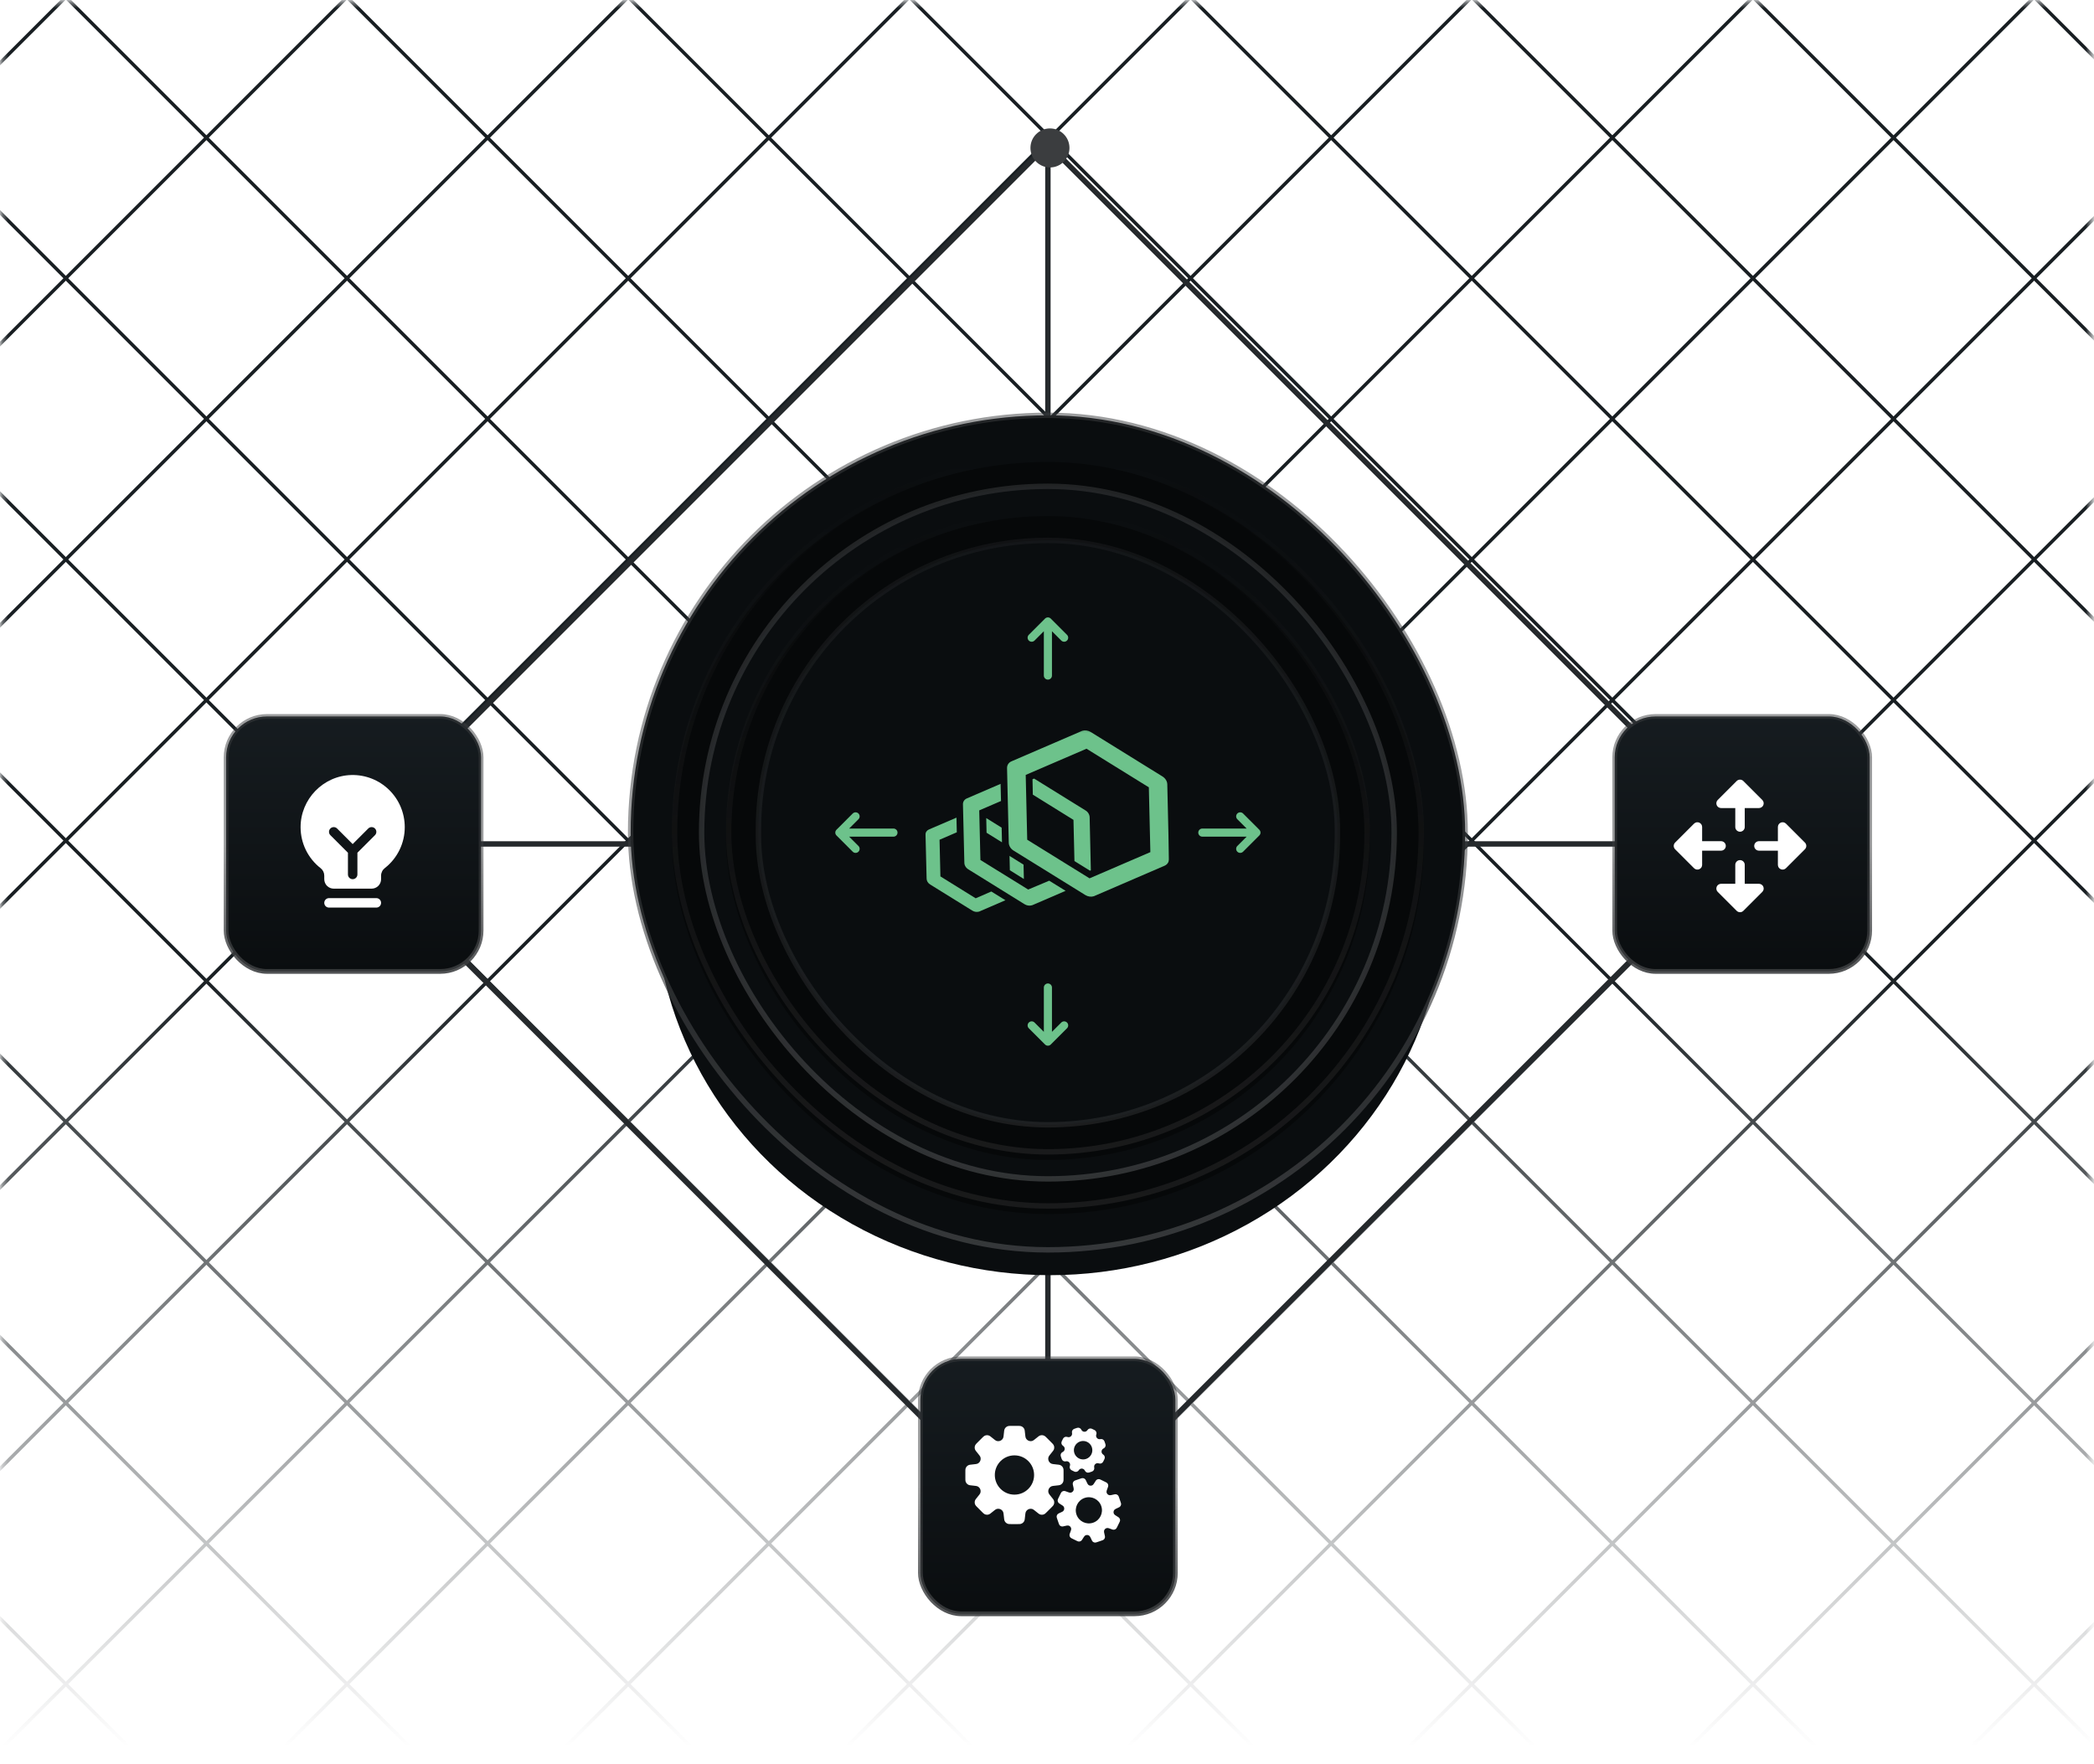 <svg width="387" height="326" viewBox="0 0 387 326" fill="none" xmlns="http://www.w3.org/2000/svg">
<mask id="mask0_8566_85972" style="mask-type:alpha" maskUnits="userSpaceOnUse" x="0" y="0" width="387" height="323">
<rect x="0.331" y="0.398" width="386.15" height="322.602" fill="url(#paint0_linear_8566_85972)"/>
</mask>
<g mask="url(#mask0_8566_85972)">
<path d="M-13.821 -26.516L38.146 25.448" stroke="#181E22" stroke-width="0.631"/>
<path d="M38.146 -26.516L-13.821 25.448" stroke="#181E22" stroke-width="0.631"/>
<path d="M38.145 -26.516L90.113 25.448" stroke="#181E22" stroke-width="0.631"/>
<path d="M90.113 -26.516L38.145 25.448" stroke="#181E22" stroke-width="0.631"/>
<path d="M90.112 -26.516L142.079 25.448" stroke="#181E22" stroke-width="0.631"/>
<path d="M142.079 -26.516L90.112 25.448" stroke="#181E22" stroke-width="0.631"/>
<path d="M142.081 -26.516L194.048 25.448" stroke="#181E22" stroke-width="0.631"/>
<path d="M194.048 -26.516L142.081 25.448" stroke="#181E22" stroke-width="0.631"/>
<path d="M194.048 -26.516L246.015 25.448" stroke="#181E22" stroke-width="0.631"/>
<path d="M246.015 -26.516L194.048 25.448" stroke="#181E22" stroke-width="0.631"/>
<path d="M246.015 -26.516L297.982 25.448" stroke="#181E22" stroke-width="0.631"/>
<path d="M297.982 -26.516L246.015 25.448" stroke="#181E22" stroke-width="0.631"/>
<path d="M297.981 -26.516L349.949 25.448" stroke="#181E22" stroke-width="0.631"/>
<path d="M349.949 -26.516L297.981 25.448" stroke="#181E22" stroke-width="0.631"/>
<path d="M349.948 -26.516L401.915 25.448" stroke="#181E22" stroke-width="0.631"/>
<path d="M401.915 -26.516L349.948 25.448" stroke="#181E22" stroke-width="0.631"/>
<path d="M-13.821 25.445L38.146 77.409" stroke="#181E22" stroke-width="0.631"/>
<path d="M38.146 25.445L-13.821 77.409" stroke="#181E22" stroke-width="0.631"/>
<path d="M38.145 25.445L90.113 77.409" stroke="#181E22" stroke-width="0.631"/>
<path d="M90.113 25.445L38.145 77.409" stroke="#181E22" stroke-width="0.631"/>
<path d="M90.112 25.445L142.079 77.409" stroke="#181E22" stroke-width="0.631"/>
<path d="M142.079 25.445L90.112 77.409" stroke="#181E22" stroke-width="0.631"/>
<path d="M142.081 25.445L194.048 77.409" stroke="#181E22" stroke-width="0.631"/>
<path d="M194.048 25.445L142.081 77.409" stroke="#181E22" stroke-width="0.631"/>
<path d="M194.048 25.445L246.015 77.409" stroke="#181E22" stroke-width="0.631"/>
<path d="M246.015 25.445L194.048 77.409" stroke="#181E22" stroke-width="0.631"/>
<path d="M246.015 25.445L297.982 77.409" stroke="#181E22" stroke-width="0.631"/>
<path d="M297.982 25.445L246.015 77.409" stroke="#181E22" stroke-width="0.631"/>
<path d="M297.981 25.445L349.949 77.409" stroke="#181E22" stroke-width="0.631"/>
<path d="M349.949 25.445L297.981 77.409" stroke="#181E22" stroke-width="0.631"/>
<path d="M349.948 25.445L401.915 77.409" stroke="#181E22" stroke-width="0.631"/>
<path d="M401.915 25.445L349.948 77.409" stroke="#181E22" stroke-width="0.631"/>
<path d="M-13.821 77.414L38.146 129.378" stroke="#181E22" stroke-width="0.631"/>
<path d="M38.146 77.414L-13.821 129.378" stroke="#181E22" stroke-width="0.631"/>
<path d="M38.145 77.414L90.113 129.378" stroke="#181E22" stroke-width="0.631"/>
<path d="M90.113 77.414L38.145 129.378" stroke="#181E22" stroke-width="0.631"/>
<path d="M90.112 77.414L142.079 129.378" stroke="#181E22" stroke-width="0.631"/>
<path d="M142.079 77.414L90.112 129.378" stroke="#181E22" stroke-width="0.631"/>
<path d="M142.081 77.414L194.048 129.378" stroke="#181E22" stroke-width="0.631"/>
<path d="M194.048 77.414L142.081 129.378" stroke="#181E22" stroke-width="0.631"/>
<path d="M194.048 77.414L246.015 129.378" stroke="#181E22" stroke-width="0.631"/>
<path d="M246.015 77.414L194.048 129.378" stroke="#181E22" stroke-width="0.631"/>
<path d="M246.015 77.414L297.982 129.378" stroke="#181E22" stroke-width="0.631"/>
<path d="M297.982 77.414L246.015 129.378" stroke="#181E22" stroke-width="0.631"/>
<path d="M297.981 77.414L349.949 129.378" stroke="#181E22" stroke-width="0.631"/>
<path d="M349.949 77.414L297.981 129.378" stroke="#181E22" stroke-width="0.631"/>
<path d="M349.948 77.414L401.915 129.378" stroke="#181E22" stroke-width="0.631"/>
<path d="M401.915 77.414L349.948 129.378" stroke="#181E22" stroke-width="0.631"/>
<path d="M-13.821 129.375L38.146 181.339" stroke="#181E22" stroke-width="0.631"/>
<path d="M38.146 129.375L-13.821 181.339" stroke="#181E22" stroke-width="0.631"/>
<path d="M38.145 129.375L90.113 181.339" stroke="#181E22" stroke-width="0.631"/>
<path d="M90.113 129.375L38.145 181.339" stroke="#181E22" stroke-width="0.631"/>
<path d="M90.112 129.375L142.079 181.339" stroke="#181E22" stroke-width="0.631"/>
<path d="M142.079 129.375L90.112 181.339" stroke="#181E22" stroke-width="0.631"/>
<path d="M142.081 129.375L194.048 181.339" stroke="#181E22" stroke-width="0.631"/>
<path d="M194.048 129.375L142.081 181.339" stroke="#181E22" stroke-width="0.631"/>
<path d="M194.048 129.375L246.015 181.339" stroke="#181E22" stroke-width="0.631"/>
<path d="M246.015 129.375L194.048 181.339" stroke="#181E22" stroke-width="0.631"/>
<path d="M246.015 129.375L297.982 181.339" stroke="#181E22" stroke-width="0.631"/>
<path d="M297.982 129.375L246.015 181.339" stroke="#181E22" stroke-width="0.631"/>
<path d="M297.981 129.375L349.949 181.339" stroke="#181E22" stroke-width="0.631"/>
<path d="M349.949 129.375L297.981 181.339" stroke="#181E22" stroke-width="0.631"/>
<path d="M349.948 129.375L401.915 181.339" stroke="#181E22" stroke-width="0.631"/>
<path d="M401.915 129.375L349.948 181.339" stroke="#181E22" stroke-width="0.631"/>
<path d="M-13.821 181.344L38.146 233.308" stroke="#181E22" stroke-width="0.631"/>
<path d="M38.146 181.344L-13.821 233.308" stroke="#181E22" stroke-width="0.631"/>
<path d="M38.145 181.344L90.113 233.308" stroke="#181E22" stroke-width="0.631"/>
<path d="M90.113 181.344L38.145 233.308" stroke="#181E22" stroke-width="0.631"/>
<path d="M90.112 181.344L142.079 233.308" stroke="#181E22" stroke-width="0.631"/>
<path d="M142.079 181.344L90.112 233.308" stroke="#181E22" stroke-width="0.631"/>
<path d="M142.081 181.344L194.048 233.308" stroke="#181E22" stroke-width="0.631"/>
<path d="M194.048 181.344L142.081 233.308" stroke="#181E22" stroke-width="0.631"/>
<path d="M194.048 181.344L246.015 233.308" stroke="#181E22" stroke-width="0.631"/>
<path d="M246.015 181.344L194.048 233.308" stroke="#181E22" stroke-width="0.631"/>
<path d="M246.015 181.344L297.982 233.308" stroke="#181E22" stroke-width="0.631"/>
<path d="M297.982 181.344L246.015 233.308" stroke="#181E22" stroke-width="0.631"/>
<path d="M297.981 181.344L349.949 233.308" stroke="#181E22" stroke-width="0.631"/>
<path d="M349.949 181.344L297.981 233.308" stroke="#181E22" stroke-width="0.631"/>
<path d="M349.948 181.344L401.915 233.308" stroke="#181E22" stroke-width="0.631"/>
<path d="M401.915 181.344L349.948 233.308" stroke="#181E22" stroke-width="0.631"/>
<path d="M-13.821 233.297L38.146 285.261" stroke="#181E22" stroke-width="0.631"/>
<path d="M38.146 233.297L-13.821 285.261" stroke="#181E22" stroke-width="0.631"/>
<path d="M38.145 233.297L90.113 285.261" stroke="#181E22" stroke-width="0.631"/>
<path d="M90.113 233.297L38.145 285.261" stroke="#181E22" stroke-width="0.631"/>
<path d="M90.112 233.297L142.079 285.261" stroke="#181E22" stroke-width="0.631"/>
<path d="M142.079 233.297L90.112 285.261" stroke="#181E22" stroke-width="0.631"/>
<path d="M142.081 233.297L194.048 285.261" stroke="#181E22" stroke-width="0.631"/>
<path d="M194.048 233.297L142.081 285.261" stroke="#181E22" stroke-width="0.631"/>
<path d="M194.048 233.297L246.015 285.261" stroke="#181E22" stroke-width="0.631"/>
<path d="M246.015 233.297L194.048 285.261" stroke="#181E22" stroke-width="0.631"/>
<path d="M246.015 233.297L297.982 285.261" stroke="#181E22" stroke-width="0.631"/>
<path d="M297.982 233.297L246.015 285.261" stroke="#181E22" stroke-width="0.631"/>
<path d="M297.981 233.297L349.949 285.261" stroke="#181E22" stroke-width="0.631"/>
<path d="M349.949 233.297L297.981 285.261" stroke="#181E22" stroke-width="0.631"/>
<path d="M349.948 233.297L401.915 285.261" stroke="#181E22" stroke-width="0.631"/>
<path d="M401.915 233.297L349.948 285.261" stroke="#181E22" stroke-width="0.631"/>
<path d="M-13.821 285.266L38.146 337.23" stroke="#181E22" stroke-width="0.631"/>
<path d="M38.146 285.266L-13.821 337.23" stroke="#181E22" stroke-width="0.631"/>
<path d="M38.145 285.266L90.113 337.23" stroke="#181E22" stroke-width="0.631"/>
<path d="M90.113 285.266L38.145 337.23" stroke="#181E22" stroke-width="0.631"/>
<path d="M90.112 285.266L142.079 337.23" stroke="#181E22" stroke-width="0.631"/>
<path d="M142.079 285.266L90.112 337.23" stroke="#181E22" stroke-width="0.631"/>
<path d="M142.081 285.266L194.048 337.23" stroke="#181E22" stroke-width="0.631"/>
<path d="M194.048 285.266L142.081 337.23" stroke="#181E22" stroke-width="0.631"/>
<path d="M194.048 285.266L246.015 337.23" stroke="#181E22" stroke-width="0.631"/>
<path d="M246.015 285.266L194.048 337.23" stroke="#181E22" stroke-width="0.631"/>
<path d="M246.015 285.266L297.982 337.23" stroke="#181E22" stroke-width="0.631"/>
<path d="M297.982 285.266L246.015 337.23" stroke="#181E22" stroke-width="0.631"/>
<path d="M297.981 285.266L349.949 337.23" stroke="#181E22" stroke-width="0.631"/>
<path d="M349.949 285.266L297.981 337.23" stroke="#181E22" stroke-width="0.631"/>
<path d="M349.948 285.266L401.915 337.23" stroke="#181E22" stroke-width="0.631"/>
<path d="M401.915 285.266L349.948 337.23" stroke="#181E22" stroke-width="0.631"/>
</g>
<path d="M193.665 26.664L322.968 155.967M193.665 26.664V285.271M193.665 26.664L129.013 91.316L64.362 155.967M322.968 155.967L193.665 285.271M322.968 155.967H64.362M193.665 285.271L64.362 155.967" stroke="#25292C" stroke-linecap="round"/>
<g filter="url(#filter0_f_8566_85972)">
<ellipse cx="194.051" cy="165.233" rx="73.083" ry="70.436" fill="#0A0D0F"/>
</g>
<rect x="116.552" y="76.758" width="154.229" height="154.229" rx="77.115" fill="#0A0D0F" stroke="url(#paint1_linear_8566_85972)"/>
<g filter="url(#filter1_i_8566_85972)">
<rect x="124.167" y="84.375" width="139" height="139" rx="69.5" fill="#060809"/>
</g>
<rect x="124.667" y="84.875" width="138" height="138" rx="69" stroke="url(#paint2_linear_8566_85972)"/>
<rect x="129.667" y="89.875" width="128" height="128" rx="64" fill="#0A0D0F" stroke="url(#paint3_linear_8566_85972)"/>
<g filter="url(#filter2_i_8566_85972)">
<rect x="134.167" y="94.375" width="119" height="119" rx="59.5" fill="#060809"/>
</g>
<rect x="134.667" y="94.875" width="118" height="118" rx="59" stroke="url(#paint4_linear_8566_85972)"/>
<rect x="140.167" y="99.875" width="107" height="108" rx="53.5" fill="#0A0D0F" stroke="url(#paint5_linear_8566_85972)"/>
<g clip-path="url(#clip0_8566_85972)">
<mask id="mask1_8566_85972" style="mask-type:luminance" maskUnits="userSpaceOnUse" x="166" y="134" width="55" height="60">
<path d="M166.429 134.227H220.594V193.254H166.429V134.227Z" fill="white"/>
</mask>
<g mask="url(#mask1_8566_85972)">
<path d="M185.12 152.963L182.271 151.189L182.33 153.899L185.18 155.673L185.12 152.963ZM189.226 162.449L189.166 159.798L186.675 158.244C186.635 158.224 186.595 158.184 186.575 158.164L186.635 160.834L189.226 162.449ZM180.318 166.016L173.801 161.97L173.642 155.195L176.83 153.82L176.77 151.109L171.669 153.301C171.27 153.481 171.031 153.84 171.051 154.258L171.25 162.389C171.25 162.807 171.509 163.226 171.908 163.465L179.72 168.307C180.078 168.527 180.517 168.586 180.896 168.487C180.935 168.467 180.975 168.467 181.015 168.447L185.818 166.374L183.207 164.76L180.318 166.016Z" fill="#6DC28B"/>
</g>
<mask id="mask2_8566_85972" style="mask-type:luminance" maskUnits="userSpaceOnUse" x="166" y="134" width="55" height="60">
<path d="M166.429 134.227H220.594V193.254H166.429V134.227Z" fill="white"/>
</mask>
<g mask="url(#mask2_8566_85972)">
<path d="M201.383 151.025C201.363 150.547 201.084 150.048 200.605 149.769L191.119 143.891L190.821 144.01L190.88 146.86L198.393 151.523L198.573 159.136L201.442 160.909L201.602 160.85L201.383 151.025ZM190.023 164.397L181.195 158.936L180.976 149.769L185.001 148.036L184.922 144.867L178.684 147.557C178.226 147.757 177.947 148.175 177.967 148.673L178.226 159.435C178.226 159.933 178.525 160.411 179.003 160.69L189.346 167.107C189.764 167.366 190.282 167.446 190.721 167.306C190.761 167.286 190.801 167.266 190.84 167.266L196.939 164.636L193.909 162.763L190.023 164.397Z" fill="#6DC28B"/>
</g>
<mask id="mask3_8566_85972" style="mask-type:luminance" maskUnits="userSpaceOnUse" x="166" y="134" width="55" height="60">
<path d="M166.429 134.227H220.594V193.254H166.429V134.227Z" fill="white"/>
</mask>
<g mask="url(#mask3_8566_85972)">
<path d="M214.834 143.494L201.581 135.284C201.083 134.985 200.505 134.905 200.007 135.065C199.967 135.085 199.907 135.105 199.868 135.125L186.934 140.705C186.416 140.924 186.097 141.402 186.117 141.98L186.436 155.77C186.456 156.328 186.795 156.886 187.333 157.205L200.585 165.416C201.063 165.714 201.661 165.794 202.159 165.635C202.199 165.615 202.259 165.595 202.299 165.575L215.232 159.995C215.75 159.776 216.069 159.278 216.049 158.72L215.73 144.929C215.711 144.371 215.372 143.833 214.834 143.494ZM201.362 162.327L189.844 155.192L189.565 143.215L200.804 138.373L212.323 145.507L212.602 157.484L201.362 162.327Z" fill="#6DC28B"/>
</g>
</g>
<path d="M190.136 117.322C189.995 117.462 189.916 117.653 189.916 117.852C189.916 118.051 189.995 118.242 190.136 118.383C190.277 118.524 190.468 118.603 190.667 118.603C190.866 118.603 191.056 118.524 191.197 118.383L192.917 116.662L192.917 124.852C192.917 125.051 192.996 125.242 193.136 125.382C193.277 125.523 193.468 125.602 193.667 125.602C193.865 125.602 194.056 125.523 194.197 125.382C194.338 125.242 194.417 125.051 194.417 124.852L194.417 116.662L196.136 118.383C196.277 118.524 196.468 118.603 196.667 118.603C196.866 118.603 197.056 118.524 197.197 118.383C197.338 118.242 197.417 118.051 197.417 117.852C197.417 117.653 197.338 117.462 197.197 117.322L194.197 114.322C194.128 114.252 194.045 114.196 193.954 114.159C193.863 114.121 193.765 114.102 193.667 114.102C193.568 114.102 193.47 114.121 193.379 114.159C193.288 114.196 193.206 114.252 193.136 114.322L190.136 117.322Z" fill="#6DC28B"/>
<path d="M197.198 190.038C197.339 189.897 197.418 189.706 197.418 189.507C197.418 189.308 197.339 189.117 197.198 188.977C197.057 188.836 196.866 188.757 196.667 188.757C196.468 188.757 196.278 188.836 196.137 188.977L194.417 190.697L194.417 182.507C194.417 182.308 194.338 182.118 194.198 181.977C194.057 181.836 193.866 181.757 193.667 181.757C193.468 181.757 193.278 181.836 193.137 181.977C192.996 182.118 192.917 182.308 192.917 182.507L192.917 190.697L191.198 188.977C191.057 188.836 190.866 188.757 190.667 188.757C190.468 188.757 190.278 188.836 190.137 188.977C189.996 189.117 189.917 189.308 189.917 189.507C189.917 189.706 189.996 189.897 190.137 190.038L193.137 193.038C193.206 193.108 193.289 193.163 193.38 193.201C193.471 193.238 193.569 193.258 193.667 193.258C193.766 193.258 193.864 193.238 193.955 193.201C194.046 193.163 194.128 193.108 194.198 193.038L197.198 190.038Z" fill="#6DC28B"/>
<path d="M229.738 150.344C229.597 150.203 229.406 150.124 229.207 150.124C229.008 150.124 228.818 150.203 228.677 150.344C228.536 150.485 228.457 150.676 228.457 150.875C228.457 151.074 228.536 151.264 228.677 151.405L230.397 153.125L222.207 153.125C222.009 153.125 221.818 153.204 221.677 153.344C221.536 153.485 221.457 153.676 221.457 153.875C221.457 154.073 221.536 154.264 221.677 154.405C221.818 154.546 222.009 154.625 222.207 154.625L230.397 154.625L228.677 156.344C228.536 156.485 228.457 156.676 228.457 156.875C228.457 157.074 228.536 157.264 228.677 157.405C228.818 157.546 229.008 157.625 229.207 157.625C229.406 157.625 229.597 157.546 229.738 157.405L232.738 154.405C232.808 154.336 232.863 154.253 232.901 154.162C232.939 154.071 232.958 153.973 232.958 153.875C232.958 153.776 232.939 153.678 232.901 153.587C232.863 153.496 232.808 153.414 232.738 153.344L229.738 150.344Z" fill="#6DC28B"/>
<path d="M157.594 157.406C157.735 157.547 157.926 157.626 158.125 157.626C158.324 157.626 158.515 157.547 158.655 157.406C158.796 157.265 158.875 157.074 158.875 156.875C158.875 156.676 158.796 156.486 158.655 156.345L156.935 154.625L165.125 154.625C165.324 154.625 165.514 154.546 165.655 154.406C165.796 154.265 165.875 154.074 165.875 153.875C165.875 153.677 165.796 153.486 165.655 153.345C165.514 153.204 165.324 153.125 165.125 153.125L156.935 153.125L158.655 151.406C158.796 151.265 158.875 151.074 158.875 150.875C158.875 150.676 158.796 150.486 158.655 150.345C158.515 150.204 158.324 150.125 158.125 150.125C157.926 150.125 157.735 150.204 157.594 150.345L154.594 153.345C154.524 153.414 154.469 153.497 154.431 153.588C154.393 153.679 154.374 153.777 154.374 153.875C154.374 153.974 154.393 154.072 154.431 154.163C154.469 154.254 154.524 154.336 154.594 154.406L157.594 157.406Z" fill="#6DC28B"/>
<rect x="298.417" y="132.405" width="47.128" height="47.128" rx="7.564" fill="url(#paint6_linear_8566_85972)"/>
<rect x="298.417" y="132.405" width="47.128" height="47.128" rx="7.564" stroke="url(#paint7_linear_8566_85972)" stroke-width="0.872"/>
<path d="M318.078 157.212H314.578V159.837C314.578 160.01 314.527 160.179 314.431 160.323C314.334 160.467 314.198 160.579 314.038 160.646C313.878 160.712 313.702 160.729 313.532 160.695C313.362 160.662 313.206 160.578 313.084 160.456L309.584 156.956C309.502 156.874 309.438 156.778 309.394 156.672C309.35 156.565 309.327 156.452 309.327 156.337C309.327 156.222 309.35 156.108 309.394 156.002C309.438 155.895 309.502 155.799 309.584 155.718L313.084 152.218C313.206 152.095 313.362 152.012 313.532 151.978C313.702 151.944 313.878 151.961 314.038 152.028C314.198 152.094 314.334 152.206 314.431 152.35C314.527 152.494 314.578 152.663 314.578 152.837V155.462H318.078C318.31 155.462 318.532 155.554 318.697 155.718C318.861 155.882 318.953 156.105 318.953 156.337C318.953 156.569 318.861 156.791 318.697 156.955C318.532 157.119 318.31 157.212 318.078 157.212ZM318.078 149.337H320.703V152.837C320.703 153.069 320.795 153.291 320.959 153.455C321.123 153.619 321.346 153.712 321.578 153.712C321.81 153.712 322.032 153.619 322.197 153.455C322.361 153.291 322.453 153.069 322.453 152.837V149.337H325.078C325.251 149.337 325.42 149.286 325.564 149.189C325.708 149.093 325.821 148.957 325.887 148.797C325.953 148.637 325.97 148.461 325.937 148.291C325.903 148.121 325.819 147.965 325.697 147.843L322.197 144.343C322.116 144.261 322.019 144.197 321.913 144.153C321.807 144.109 321.693 144.086 321.578 144.086C321.463 144.086 321.349 144.109 321.243 144.153C321.137 144.197 321.04 144.261 320.959 144.343L317.459 147.843C317.336 147.965 317.253 148.121 317.219 148.291C317.185 148.461 317.203 148.637 317.269 148.797C317.335 148.957 317.447 149.093 317.591 149.189C317.735 149.286 317.905 149.337 318.078 149.337ZM333.572 155.718L330.072 152.218C329.95 152.095 329.794 152.012 329.624 151.978C329.454 151.944 329.278 151.961 329.118 152.028C328.958 152.094 328.821 152.206 328.725 152.35C328.629 152.494 328.578 152.663 328.578 152.837V155.462H325.078C324.846 155.462 324.623 155.554 324.459 155.718C324.295 155.882 324.203 156.105 324.203 156.337C324.203 156.569 324.295 156.791 324.459 156.955C324.623 157.119 324.846 157.212 325.078 157.212H328.578V159.837C328.578 160.01 328.629 160.179 328.725 160.323C328.821 160.467 328.958 160.579 329.118 160.646C329.278 160.712 329.454 160.729 329.624 160.695C329.794 160.662 329.95 160.578 330.072 160.456L333.572 156.956C333.653 156.874 333.718 156.778 333.762 156.672C333.806 156.565 333.829 156.452 333.829 156.337C333.829 156.222 333.806 156.108 333.762 156.002C333.718 155.895 333.653 155.799 333.572 155.718ZM325.078 163.337H322.453V159.837C322.453 159.605 322.361 159.382 322.197 159.218C322.032 159.054 321.81 158.962 321.578 158.962C321.346 158.962 321.123 159.054 320.959 159.218C320.795 159.382 320.703 159.605 320.703 159.837V163.337H318.078C317.905 163.336 317.735 163.388 317.591 163.484C317.447 163.58 317.335 163.717 317.269 163.877C317.203 164.037 317.185 164.213 317.219 164.383C317.253 164.552 317.336 164.708 317.459 164.831L320.959 168.331C321.04 168.412 321.137 168.477 321.243 168.521C321.349 168.565 321.463 168.587 321.578 168.587C321.693 168.587 321.807 168.565 321.913 168.521C322.019 168.477 322.116 168.412 322.197 168.331L325.697 164.831C325.819 164.708 325.903 164.552 325.937 164.383C325.97 164.213 325.953 164.037 325.887 163.877C325.821 163.717 325.708 163.58 325.564 163.484C325.42 163.388 325.251 163.336 325.078 163.337Z" fill="white"/>
<rect x="170.101" y="251.124" width="47.128" height="47.128" rx="7.564" fill="url(#paint8_linear_8566_85972)"/>
<rect x="170.101" y="251.124" width="47.128" height="47.128" rx="7.564" stroke="url(#paint9_linear_8566_85972)" stroke-width="0.872"/>
<path fill-rule="evenodd" clip-rule="evenodd" d="M189.328 264.16C189.377 264.288 189.393 264.444 189.424 264.757C189.483 265.348 189.513 265.644 189.61 265.821C189.835 266.235 190.319 266.436 190.771 266.302C190.965 266.245 191.195 266.056 191.657 265.679L191.657 265.679C191.902 265.478 192.025 265.377 192.151 265.322C192.438 265.197 192.768 265.213 193.041 265.367C193.161 265.434 193.273 265.546 193.497 265.77L194.305 266.578C194.531 266.803 194.643 266.916 194.711 267.037C194.863 267.309 194.88 267.637 194.755 267.924C194.7 268.051 194.599 268.174 194.397 268.421L194.397 268.421C194.016 268.886 193.826 269.119 193.769 269.315C193.638 269.765 193.837 270.245 194.248 270.471C194.426 270.569 194.725 270.599 195.322 270.659C195.638 270.69 195.796 270.706 195.925 270.757C196.216 270.871 196.437 271.115 196.522 271.416C196.559 271.549 196.559 271.708 196.559 272.025V273.171C196.559 273.486 196.559 273.644 196.522 273.776C196.438 274.078 196.216 274.324 195.923 274.438C195.795 274.488 195.638 274.504 195.324 274.535C194.732 274.594 194.436 274.624 194.259 274.72C193.845 274.946 193.644 275.43 193.778 275.882C193.835 276.076 194.023 276.306 194.399 276.766L194.399 276.766C194.598 277.009 194.698 277.131 194.753 277.256C194.88 277.544 194.863 277.875 194.708 278.149C194.641 278.268 194.53 278.379 194.308 278.602L193.496 279.414L193.496 279.414C193.272 279.637 193.161 279.749 193.041 279.816C192.768 279.97 192.437 279.986 192.15 279.86C192.024 279.805 191.902 279.705 191.658 279.505L191.658 279.505L191.658 279.505C191.196 279.128 190.965 278.939 190.77 278.882C190.319 278.749 189.837 278.949 189.611 279.362C189.514 279.54 189.484 279.837 189.425 280.432C189.393 280.748 189.377 280.906 189.327 281.035C189.212 281.326 188.968 281.547 188.667 281.632C188.534 281.67 188.375 281.67 188.058 281.67H186.915C186.597 281.67 186.438 281.67 186.305 281.632C186.004 281.547 185.76 281.327 185.646 281.036C185.595 280.907 185.58 280.748 185.548 280.431C185.488 279.835 185.458 279.537 185.361 279.359C185.136 278.947 184.653 278.747 184.202 278.879C184.008 278.936 183.776 279.125 183.314 279.503C183.07 279.703 182.948 279.803 182.822 279.858C182.534 279.984 182.204 279.968 181.931 279.814C181.811 279.746 181.699 279.635 181.476 279.412L181.476 279.412L180.664 278.599C180.442 278.377 180.331 278.266 180.264 278.147C180.109 277.873 180.092 277.542 180.219 277.253C180.274 277.128 180.373 277.007 180.572 276.764C180.947 276.305 181.135 276.076 181.192 275.883C181.326 275.43 181.126 274.945 180.711 274.72C180.534 274.624 180.238 274.594 179.647 274.535H179.647C179.334 274.504 179.177 274.488 179.05 274.438C178.757 274.324 178.534 274.078 178.45 273.775C178.413 273.643 178.413 273.486 178.413 273.172V272.025C178.413 271.708 178.413 271.549 178.45 271.417C178.535 271.115 178.756 270.871 179.048 270.756C179.176 270.706 179.334 270.69 179.649 270.659C180.245 270.599 180.543 270.569 180.722 270.471C181.133 270.246 181.332 269.765 181.201 269.315C181.144 269.119 180.954 268.887 180.574 268.423L180.574 268.423C180.373 268.176 180.272 268.053 180.217 267.927C180.092 267.64 180.109 267.311 180.261 267.039C180.329 266.918 180.441 266.806 180.666 266.581L180.666 266.581L181.475 265.772L181.475 265.772C181.699 265.548 181.811 265.436 181.931 265.369C182.204 265.215 182.533 265.199 182.821 265.324C182.947 265.38 183.07 265.48 183.315 265.681C183.777 266.059 184.008 266.248 184.202 266.305C184.654 266.438 185.137 266.238 185.362 265.824C185.459 265.647 185.489 265.35 185.548 264.758C185.58 264.444 185.595 264.287 185.645 264.16C185.759 263.867 186.005 263.645 186.307 263.56C186.44 263.523 186.597 263.523 186.912 263.523H188.061C188.376 263.523 188.533 263.523 188.665 263.56C188.968 263.645 189.213 263.867 189.328 264.16ZM187.485 276.227C189.49 276.227 191.115 274.602 191.115 272.598C191.115 270.594 189.49 268.969 187.485 268.969C185.481 268.969 183.856 270.594 183.856 272.598C183.856 274.602 185.481 276.227 187.485 276.227Z" fill="white"/>
<path fill-rule="evenodd" clip-rule="evenodd" d="M200.771 273.767L200.771 273.767C200.937 274.129 201.019 274.31 201.119 274.402C201.35 274.613 201.698 274.635 201.954 274.455C202.064 274.377 202.169 274.207 202.38 273.869C202.491 273.689 202.547 273.599 202.615 273.537C202.769 273.396 202.98 273.336 203.186 273.374C203.276 273.39 203.371 273.437 203.56 273.53L204.244 273.865L204.244 273.865C204.435 273.959 204.531 274.006 204.599 274.068C204.754 274.207 204.835 274.41 204.818 274.617C204.811 274.709 204.774 274.809 204.699 275.009C204.559 275.385 204.489 275.573 204.496 275.709C204.51 276.021 204.739 276.281 205.047 276.335C205.181 276.358 205.375 276.313 205.765 276.222L205.765 276.222C205.97 276.174 206.073 276.15 206.165 276.154C206.374 276.163 206.566 276.27 206.684 276.441C206.736 276.517 206.771 276.617 206.839 276.817L207.086 277.541C207.154 277.739 207.188 277.838 207.193 277.929C207.205 278.139 207.118 278.342 206.957 278.477C206.888 278.536 206.792 278.579 206.602 278.667L206.602 278.667C206.242 278.831 206.062 278.913 205.971 279.012C205.758 279.244 205.736 279.593 205.917 279.849C205.995 279.959 206.163 280.064 206.499 280.272L206.499 280.272C206.677 280.383 206.766 280.438 206.828 280.505C206.97 280.66 207.031 280.872 206.992 281.079C206.975 281.168 206.929 281.262 206.837 281.45L206.5 282.137C206.407 282.326 206.361 282.421 206.299 282.489C206.16 282.645 205.956 282.727 205.747 282.709C205.656 282.702 205.557 282.665 205.359 282.591L205.359 282.591C204.986 282.452 204.799 282.383 204.664 282.389C204.351 282.403 204.09 282.632 204.037 282.941C204.014 283.074 204.059 283.268 204.15 283.656C204.197 283.862 204.221 283.964 204.217 284.056C204.208 284.265 204.102 284.457 203.929 284.576C203.854 284.628 203.754 284.662 203.555 284.73L202.832 284.977C202.632 285.045 202.532 285.079 202.441 285.084C202.232 285.096 202.03 285.009 201.895 284.849C201.836 284.779 201.792 284.683 201.704 284.491C201.538 284.13 201.456 283.949 201.356 283.857C201.125 283.645 200.777 283.623 200.521 283.804C200.411 283.882 200.306 284.051 200.096 284.388C199.985 284.567 199.93 284.656 199.862 284.718C199.708 284.86 199.496 284.92 199.29 284.882C199.2 284.866 199.106 284.819 198.917 284.727L198.229 284.389C198.041 284.297 197.948 284.251 197.88 284.191C197.723 284.051 197.641 283.845 197.659 283.635C197.666 283.545 197.703 283.447 197.776 283.252C197.913 282.882 197.982 282.697 197.977 282.563C197.964 282.248 197.733 281.985 197.422 281.933C197.29 281.91 197.097 281.955 196.711 282.045C196.506 282.093 196.404 282.117 196.313 282.113C196.103 282.104 195.91 281.997 195.792 281.825C195.74 281.749 195.706 281.65 195.638 281.451L195.391 280.729C195.323 280.528 195.288 280.428 195.283 280.336C195.272 280.128 195.359 279.926 195.518 279.791C195.588 279.732 195.684 279.688 195.877 279.599L195.877 279.599C196.241 279.433 196.424 279.35 196.515 279.249C196.725 279.018 196.747 278.673 196.568 278.417C196.49 278.306 196.32 278.2 195.979 277.988C195.799 277.876 195.709 277.82 195.647 277.752C195.506 277.598 195.446 277.388 195.483 277.183C195.5 277.092 195.547 276.997 195.64 276.806L195.976 276.122L195.976 276.122C196.069 275.933 196.115 275.838 196.176 275.77C196.316 275.614 196.52 275.532 196.729 275.55C196.82 275.557 196.919 275.594 197.116 275.668L197.116 275.668C197.489 275.806 197.676 275.876 197.811 275.87C198.124 275.856 198.385 275.626 198.439 275.317C198.462 275.184 198.416 274.99 198.326 274.603C198.278 274.397 198.254 274.295 198.258 274.203C198.267 273.994 198.374 273.802 198.546 273.683C198.622 273.631 198.721 273.597 198.921 273.529L199.644 273.282C199.843 273.214 199.943 273.18 200.034 273.175C200.243 273.163 200.445 273.25 200.581 273.41C200.64 273.48 200.684 273.576 200.771 273.767ZM202.021 281.414C203.285 280.982 203.96 279.607 203.528 278.342C203.096 277.078 201.721 276.403 200.456 276.835C199.192 277.267 198.517 278.642 198.949 279.907C199.381 281.171 200.756 281.846 202.021 281.414Z" fill="white"/>
<path fill-rule="evenodd" clip-rule="evenodd" d="M199.051 263.89C199.364 263.783 199.707 263.93 199.845 264.231C200.058 264.698 200.707 264.738 200.977 264.301C201.152 264.02 201.512 263.916 201.81 264.062L202.29 264.298C202.589 264.445 202.728 264.796 202.612 265.108C202.432 265.592 202.861 266.084 203.364 265.966C203.687 265.891 204.015 266.073 204.123 266.387L204.297 266.898C204.404 267.21 204.256 267.552 203.956 267.689C203.49 267.902 203.449 268.548 203.884 268.818C204.164 268.992 204.266 269.35 204.121 269.646L203.882 270.133C203.736 270.43 203.389 270.568 203.079 270.453C202.597 270.273 202.11 270.704 202.227 271.204C202.302 271.527 202.121 271.855 201.808 271.962L201.299 272.135C200.985 272.243 200.64 272.094 200.502 271.792C200.288 271.324 199.639 271.281 199.367 271.718C199.193 272 198.833 272.103 198.536 271.957L198.049 271.718C197.753 271.573 197.616 271.228 197.73 270.919C197.909 270.44 197.479 269.956 196.981 270.072C196.66 270.147 196.332 269.967 196.225 269.654L196.051 269.145C195.944 268.83 196.092 268.485 196.394 268.347C196.864 268.132 196.905 267.481 196.466 267.208C196.183 267.032 196.079 266.671 196.226 266.372L196.462 265.891C196.608 265.594 196.956 265.455 197.267 265.571C197.749 265.75 198.238 265.321 198.121 264.821C198.046 264.498 198.227 264.171 198.54 264.064L199.051 263.89ZM200.726 269.63C201.617 269.326 202.093 268.356 201.789 267.464C201.484 266.573 200.514 266.097 199.623 266.402C198.731 266.706 198.255 267.676 198.56 268.567C198.864 269.459 199.834 269.935 200.726 269.63Z" fill="white"/>
<rect x="41.787" y="132.405" width="47.128" height="47.128" rx="7.564" fill="url(#paint10_linear_8566_85972)"/>
<rect x="41.787" y="132.405" width="47.128" height="47.128" rx="7.564" stroke="url(#paint11_linear_8566_85972)" stroke-width="0.872"/>
<path d="M70.429 166.859C70.429 167.091 70.337 167.314 70.173 167.478C70.008 167.642 69.786 167.734 69.554 167.734H60.804C60.572 167.734 60.349 167.642 60.185 167.478C60.021 167.314 59.929 167.091 59.929 166.859C59.929 166.627 60.021 166.405 60.185 166.241C60.349 166.077 60.572 165.984 60.804 165.984H69.554C69.786 165.984 70.008 166.077 70.173 166.241C70.337 166.405 70.429 166.627 70.429 166.859ZM74.804 152.859C74.808 154.318 74.478 155.758 73.84 157.07C73.203 158.382 72.274 159.531 71.124 160.429C70.91 160.594 70.735 160.806 70.615 161.048C70.494 161.291 70.43 161.557 70.429 161.828V162.484C70.429 162.948 70.245 163.394 69.916 163.722C69.588 164.05 69.143 164.234 68.679 164.234H61.679C61.215 164.234 60.77 164.05 60.441 163.722C60.113 163.394 59.929 162.948 59.929 162.484V161.828C59.929 161.561 59.867 161.297 59.749 161.057C59.631 160.817 59.459 160.607 59.247 160.443C58.101 159.551 57.173 158.409 56.533 157.104C55.893 155.799 55.558 154.366 55.554 152.913C55.525 147.7 59.739 143.359 64.947 143.234C66.23 143.203 67.507 143.43 68.702 143.899C69.896 144.369 70.985 145.073 71.903 145.97C72.822 146.867 73.552 147.939 74.05 149.122C74.548 150.305 74.804 151.576 74.804 152.859ZM69.298 153.115C69.217 153.034 69.12 152.969 69.014 152.925C68.908 152.881 68.794 152.859 68.679 152.859C68.564 152.859 68.45 152.881 68.344 152.925C68.238 152.969 68.141 153.034 68.06 153.115L65.179 155.997L62.298 153.115C62.134 152.951 61.911 152.859 61.679 152.859C61.447 152.859 61.224 152.951 61.06 153.115C60.896 153.279 60.803 153.502 60.803 153.734C60.803 153.967 60.896 154.189 61.06 154.353L64.304 157.596V161.609C64.304 161.841 64.396 162.064 64.56 162.228C64.724 162.392 64.947 162.484 65.179 162.484C65.411 162.484 65.633 162.392 65.798 162.228C65.962 162.064 66.054 161.841 66.054 161.609V157.596L69.298 154.353C69.379 154.272 69.444 154.176 69.488 154.069C69.532 153.963 69.555 153.849 69.555 153.734C69.555 153.619 69.532 153.506 69.488 153.399C69.444 153.293 69.379 153.197 69.298 153.115Z" fill="white"/>
<ellipse cx="194.047" cy="27.34" rx="3.606" ry="3.606" fill="#3B3D3F"/>
<defs>
<filter id="filter0_f_8566_85972" x="114.968" y="88.797" width="158.167" height="152.873" filterUnits="userSpaceOnUse" color-interpolation-filters="sRGB">
<feFlood flood-opacity="0" result="BackgroundImageFix"/>
<feBlend mode="normal" in="SourceGraphic" in2="BackgroundImageFix" result="shape"/>
<feGaussianBlur stdDeviation="3" result="effect1_foregroundBlur_8566_85972"/>
</filter>
<filter id="filter1_i_8566_85972" x="124.167" y="84.375" width="139" height="140" filterUnits="userSpaceOnUse" color-interpolation-filters="sRGB">
<feFlood flood-opacity="0" result="BackgroundImageFix"/>
<feBlend mode="normal" in="SourceGraphic" in2="BackgroundImageFix" result="shape"/>
<feColorMatrix in="SourceAlpha" type="matrix" values="0 0 0 0 0 0 0 0 0 0 0 0 0 0 0 0 0 0 127 0" result="hardAlpha"/>
<feOffset dy="1"/>
<feGaussianBlur stdDeviation="1"/>
<feComposite in2="hardAlpha" operator="arithmetic" k2="-1" k3="1"/>
<feColorMatrix type="matrix" values="0 0 0 0 0 0 0 0 0 0 0 0 0 0 0 0 0 0 1 0"/>
<feBlend mode="normal" in2="shape" result="effect1_innerShadow_8566_85972"/>
</filter>
<filter id="filter2_i_8566_85972" x="134.167" y="94.375" width="119" height="120" filterUnits="userSpaceOnUse" color-interpolation-filters="sRGB">
<feFlood flood-opacity="0" result="BackgroundImageFix"/>
<feBlend mode="normal" in="SourceGraphic" in2="BackgroundImageFix" result="shape"/>
<feColorMatrix in="SourceAlpha" type="matrix" values="0 0 0 0 0 0 0 0 0 0 0 0 0 0 0 0 0 0 127 0" result="hardAlpha"/>
<feOffset dy="1"/>
<feGaussianBlur stdDeviation="1"/>
<feComposite in2="hardAlpha" operator="arithmetic" k2="-1" k3="1"/>
<feColorMatrix type="matrix" values="0 0 0 0 0 0 0 0 0 0 0 0 0 0 0 0 0 0 1 0"/>
<feBlend mode="normal" in2="shape" result="effect1_innerShadow_8566_85972"/>
</filter>
<linearGradient id="paint0_linear_8566_85972" x1="193.406" y1="0.398" x2="193.406" y2="323" gradientUnits="userSpaceOnUse">
<stop offset="0.554" stop-color="#737373"/>
<stop offset="1" stop-color="#737373" stop-opacity="0"/>
</linearGradient>
<linearGradient id="paint1_linear_8566_85972" x1="193.666" y1="153.82" x2="193.666" y2="231.487" gradientUnits="userSpaceOnUse">
<stop stop-color="#3B3D3F" stop-opacity="0.5"/>
<stop offset="1" stop-color="#3B3D3F" stop-opacity="0.89"/>
</linearGradient>
<linearGradient id="paint2_linear_8566_85972" x1="193.646" y1="83.717" x2="193.701" y2="223.375" gradientUnits="userSpaceOnUse">
<stop stop-color="#1E1E1F" stop-opacity="0"/>
<stop offset="1" stop-color="#1E1E1F" stop-opacity="0.8"/>
</linearGradient>
<linearGradient id="paint3_linear_8566_85972" x1="193.667" y1="89.375" x2="193.667" y2="218.375" gradientUnits="userSpaceOnUse">
<stop stop-color="#3B3D3F" stop-opacity="0.5"/>
<stop offset="1" stop-color="#3B3D3F" stop-opacity="0.8"/>
</linearGradient>
<linearGradient id="paint4_linear_8566_85972" x1="193.649" y1="93.812" x2="193.696" y2="213.375" gradientUnits="userSpaceOnUse">
<stop stop-color="#1E1E1F" stop-opacity="0"/>
<stop offset="1" stop-color="#1E1E1F" stop-opacity="0.8"/>
</linearGradient>
<linearGradient id="paint5_linear_8566_85972" x1="193.667" y1="99.375" x2="193.667" y2="208.375" gradientUnits="userSpaceOnUse">
<stop stop-color="#3B3D3F" stop-opacity="0.2"/>
<stop offset="1" stop-color="#3B3D3F" stop-opacity="0.4"/>
</linearGradient>
<linearGradient id="paint6_linear_8566_85972" x1="321.981" y1="131.969" x2="321.981" y2="179.969" gradientUnits="userSpaceOnUse">
<stop stop-color="#161C20"/>
<stop offset="1" stop-color="#0A0D0F"/>
</linearGradient>
<linearGradient id="paint7_linear_8566_85972" x1="321.981" y1="155.953" x2="321.981" y2="179.969" gradientUnits="userSpaceOnUse">
<stop stop-color="#3B3D3F" stop-opacity="0.5"/>
<stop offset="1" stop-color="#3B3D3F" stop-opacity="0.89"/>
</linearGradient>
<linearGradient id="paint8_linear_8566_85972" x1="193.665" y1="250.688" x2="193.665" y2="298.688" gradientUnits="userSpaceOnUse">
<stop stop-color="#161C20"/>
<stop offset="1" stop-color="#0A0D0F"/>
</linearGradient>
<linearGradient id="paint9_linear_8566_85972" x1="193.665" y1="274.671" x2="193.665" y2="298.687" gradientUnits="userSpaceOnUse">
<stop stop-color="#3B3D3F" stop-opacity="0.5"/>
<stop offset="1" stop-color="#3B3D3F" stop-opacity="0.89"/>
</linearGradient>
<linearGradient id="paint10_linear_8566_85972" x1="65.351" y1="131.969" x2="65.351" y2="179.969" gradientUnits="userSpaceOnUse">
<stop stop-color="#161C20"/>
<stop offset="1" stop-color="#0A0D0F"/>
</linearGradient>
<linearGradient id="paint11_linear_8566_85972" x1="65.351" y1="155.953" x2="65.351" y2="179.969" gradientUnits="userSpaceOnUse">
<stop stop-color="#3B3D3F" stop-opacity="0.5"/>
<stop offset="1" stop-color="#3B3D3F" stop-opacity="0.89"/>
</linearGradient>
<clipPath id="clip0_8566_85972">
<rect width="45" height="45" fill="white" transform="translate(171.052 129.258)"/>
</clipPath>
</defs>
</svg>
